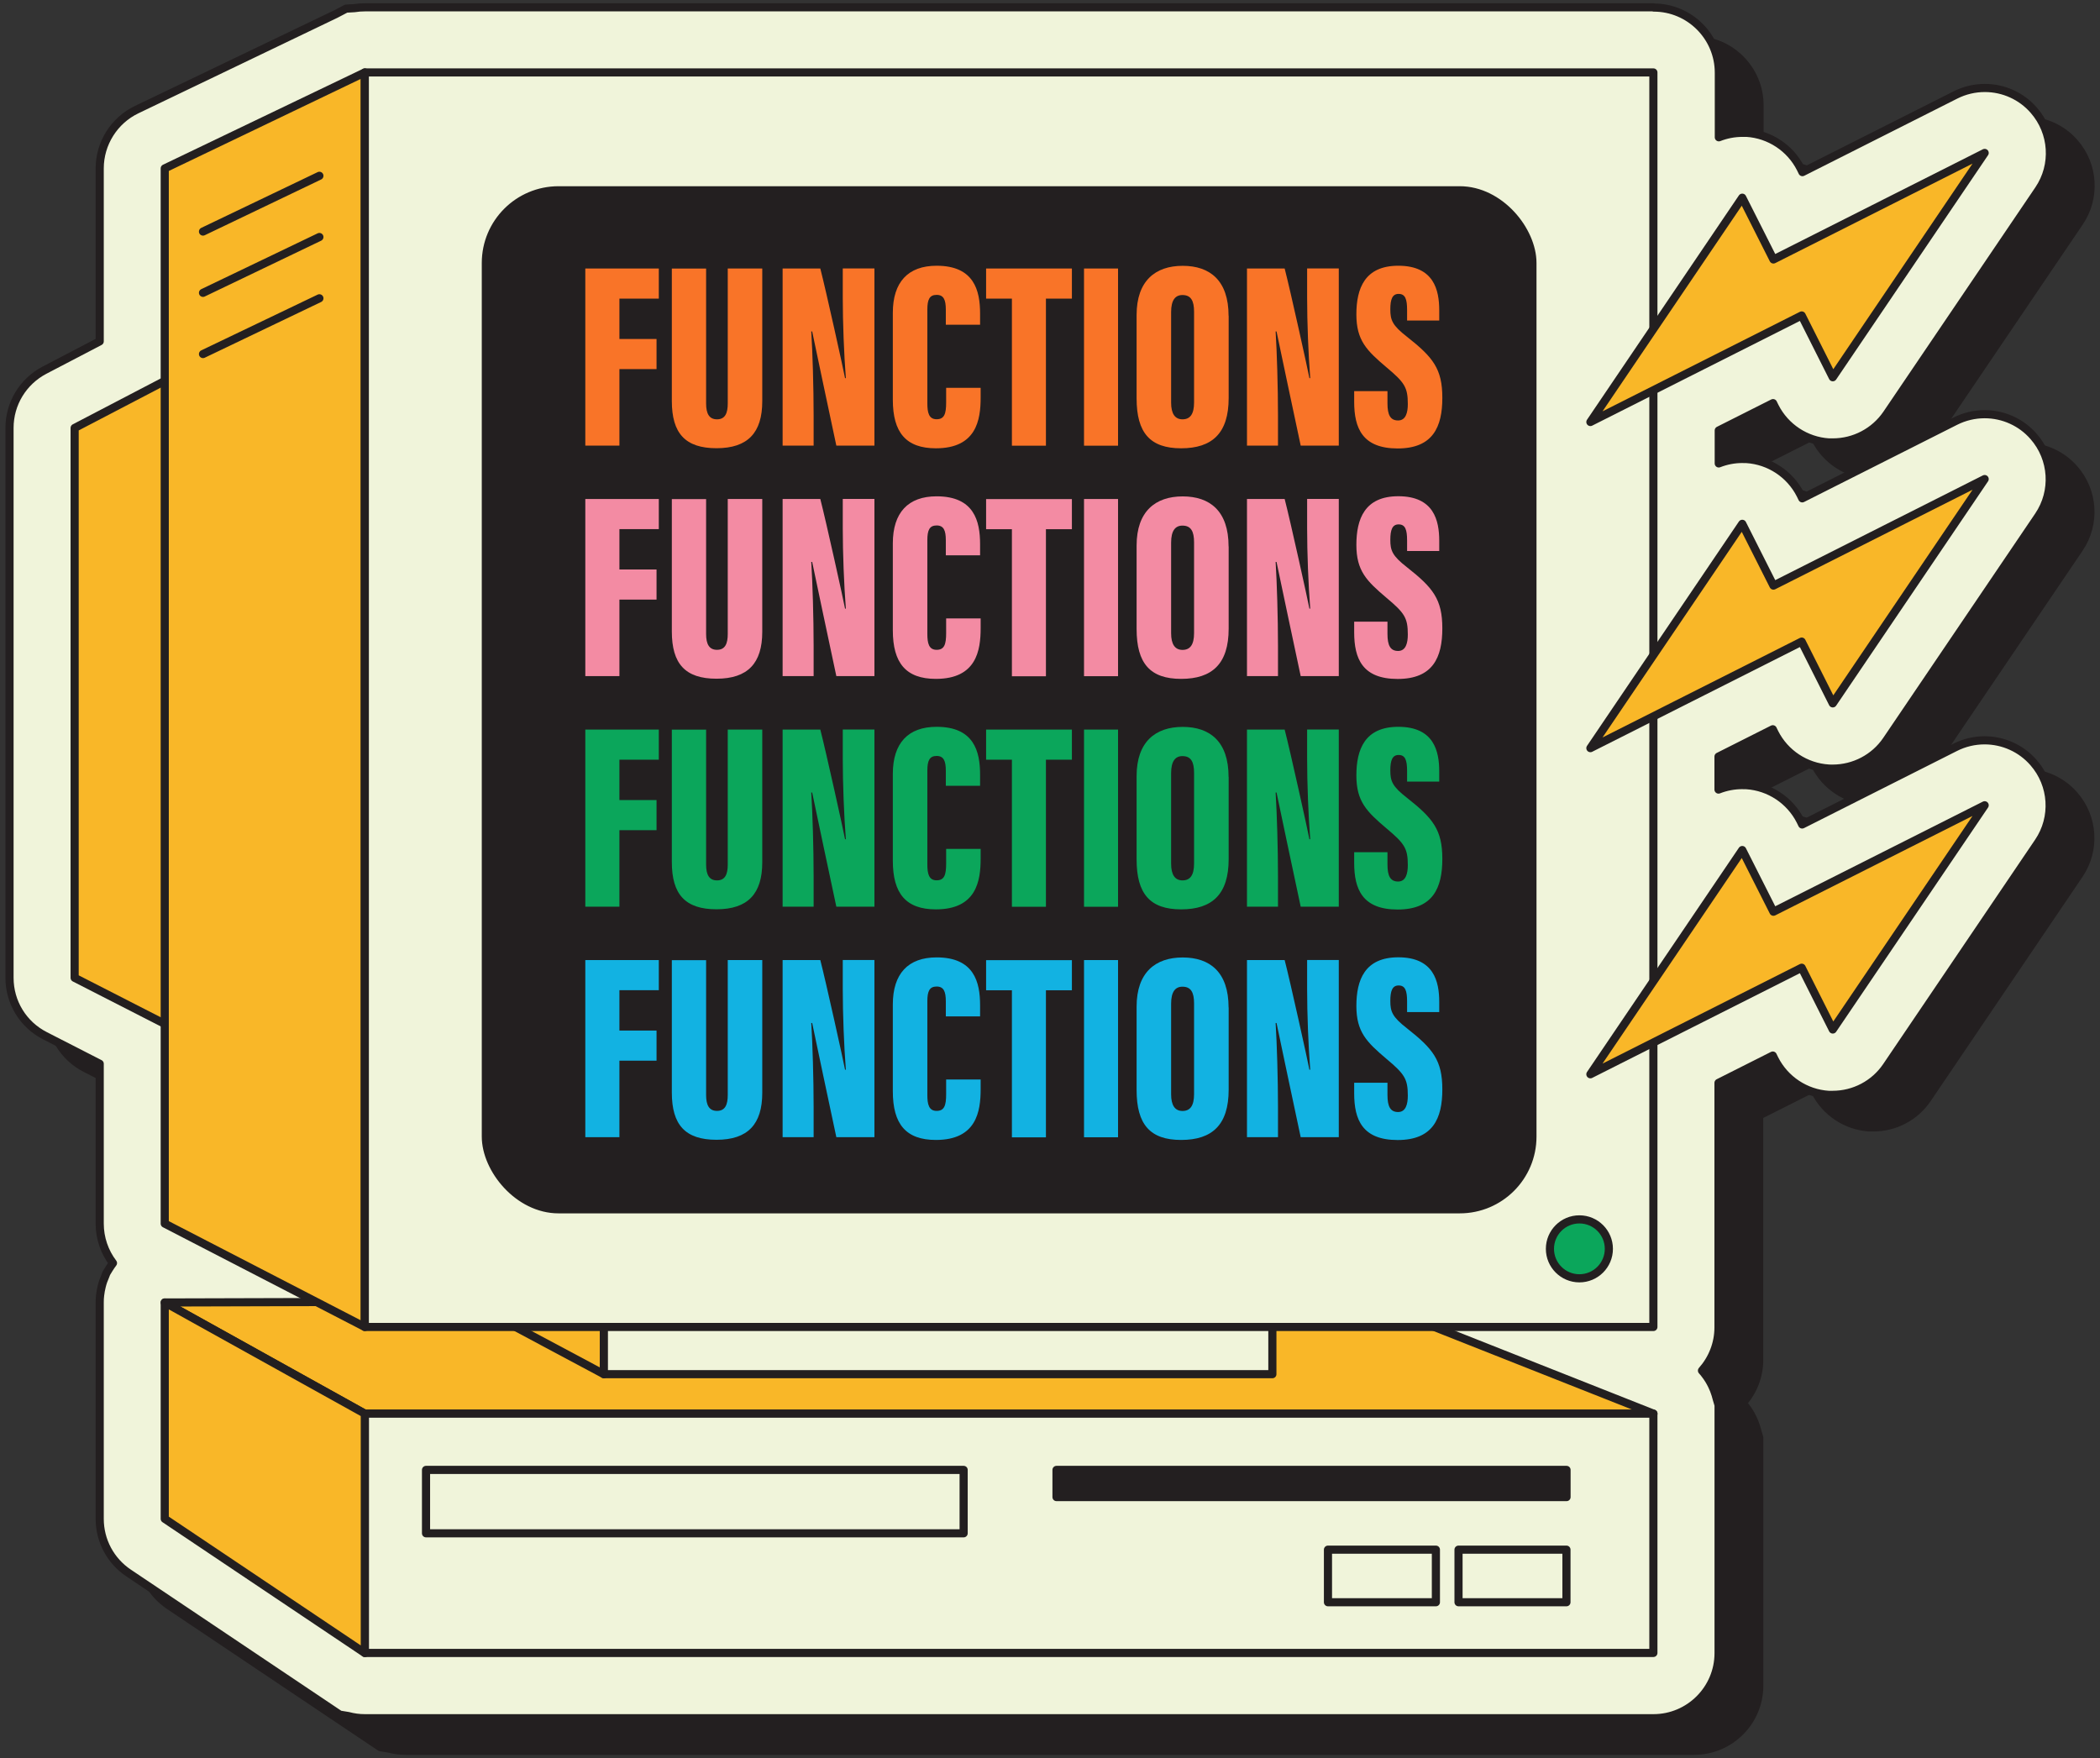 <?xml version="1.0" encoding="UTF-8"?><svg id="b" xmlns="http://www.w3.org/2000/svg" viewBox="0 0 258 216"><rect x="0" y="0" width="258" height="216" fill="#333333" stroke="none"/><path d="M208.14,4.9H49.82c-.42,0-.84,.03-1.26,.1l-1.03,.06-1.3,.68-24.45,11.72c-2.76,1.32-4.54,4.15-4.54,7.21v21.26l-6.78,3.54c-2.65,1.39-4.3,4.11-4.3,7.09V124.14c0,3.02,1.67,5.75,4.36,7.12l6.72,3.44v19.64c0,1.79,.59,3.48,1.63,4.85-.17,.22-.33,.46-.48,.7l-.33,.54-.15,.39c-.18,.4-.32,.8-.42,1.22-.09,.36-.16,.73-.2,1.1-.04,.3-.05,.59-.05,.89v26.59c0,2.68,1.33,5.16,3.55,6.65l24.57,16.48,1.37,.92,1.04,.17c.67,.18,1.35,.27,2.04,.27H208.14c4.41,0,8-3.59,8-8v-30.47l-.22-.74c-.04-.18-.09-.36-.15-.54-.12-.39-.26-.76-.44-1.12-.23-.48-.51-.94-.85-1.38-.12-.16-.25-.32-.38-.46,1.26-1.42,2.03-3.28,2.03-5.32v-30.03l6.67-3.36,.22,.45c1.28,2.53,3.82,4.2,6.63,4.38h.05s.05,0,.05,0h.19s.21,0,.21,0c2.65,0,5.12-1.3,6.61-3.48l18.68-27.59c2.04-3.01,1.79-7.03-.62-9.77-1.5-1.72-3.69-2.72-6-2.72h0c-1.24,0-2.48,.29-3.59,.85l-18.82,9.49-.22-.45c-1.28-2.53-3.82-4.2-6.63-4.38h-.03s-.03,0-.03,0h-.21s-.24-.01-.24-.01c-1.01,0-2,.19-2.92,.55v-4.05l6.67-3.36,.22,.45c1.28,2.53,3.82,4.2,6.64,4.38h.1s.1,.01,.1,.01h.14s.15,0,.15,0c2.65,0,5.13-1.3,6.62-3.48l18.68-27.58c2.04-3.01,1.79-7.03-.62-9.77-1.5-1.72-3.69-2.72-6-2.72-1.24,0-2.48,.29-3.59,.85l-18.82,9.49-.22-.45c-1.28-2.53-3.82-4.2-6.63-4.38h-.04s-.04,0-.04,0h-.19s-.22-.01-.22-.01c-1.02,0-2,.19-2.92,.55v-4.05l6.67-3.36,.22,.45c1.28,2.53,3.82,4.2,6.64,4.38h.07s.07,0,.07,0h.16s.18,0,.18,0c2.65,0,5.12-1.3,6.62-3.48l18.68-27.58c2.04-3.01,1.79-7.03-.62-9.77-1.5-1.72-3.69-2.72-6-2.72-1.24,0-2.48,.29-3.59,.85l-18.82,9.49-.22-.45c-1.28-2.53-3.82-4.2-6.64-4.38h-.07s-.07,0-.07,0h-.16s-.19,0-.19,0c-1.02,0-2.01,.19-2.92,.55v-7.94c0-4.41-3.59-8-8-8h0Z" fill="#231f20" stroke="#231f20" stroke-linecap="round" stroke-linejoin="round"/><path d="M203.14,.9H44.82c-.42,0-.84,.03-1.26,.1l-1.03,.06-1.3,.68L16.79,13.47c-2.76,1.32-4.54,4.15-4.54,7.21v21.26l-6.78,3.54c-2.65,1.39-4.3,4.11-4.3,7.09V120.14c0,3.02,1.67,5.75,4.36,7.12l6.72,3.44v19.64c0,1.79,.59,3.48,1.63,4.85-.17,.22-.33,.46-.48,.7l-.33,.54-.15,.39c-.18,.4-.32,.8-.42,1.22-.09,.36-.16,.73-.2,1.1-.04,.3-.05,.59-.05,.89v26.59c0,2.68,1.33,5.16,3.55,6.65l24.57,16.48,1.37,.92,1.04,.17c.67,.18,1.35,.27,2.04,.27H203.14c4.41,0,8-3.59,8-8v-30.47l-.22-.74c-.04-.18-.09-.36-.15-.54-.12-.39-.26-.76-.44-1.12-.23-.48-.51-.94-.85-1.38-.12-.16-.25-.32-.38-.46,1.26-1.42,2.03-3.28,2.03-5.32v-30.03l6.67-3.36,.22,.45c1.28,2.53,3.82,4.2,6.63,4.38h.05s.05,0,.05,0h.19s.21,0,.21,0c2.65,0,5.12-1.3,6.61-3.48l18.68-27.59c2.04-3.01,1.79-7.03-.62-9.77-1.5-1.72-3.69-2.72-6-2.72h0c-1.24,0-2.48,.29-3.59,.85l-18.82,9.49-.22-.45c-1.28-2.53-3.82-4.2-6.63-4.38h-.03s-.03,0-.03,0h-.21s-.24-.01-.24-.01c-1.01,0-2,.19-2.92,.55v-4.05l6.67-3.36,.22,.45c1.28,2.53,3.82,4.2,6.64,4.38h.1s.1,.01,.1,.01h.14s.15,0,.15,0c2.65,0,5.13-1.3,6.62-3.48l18.68-27.58c2.04-3.01,1.79-7.03-.62-9.77-1.5-1.72-3.69-2.72-6-2.72-1.24,0-2.48,.29-3.59,.85l-18.82,9.49-.22-.45c-1.28-2.53-3.82-4.2-6.63-4.38h-.04s-.04,0-.04,0h-.19s-.22-.01-.22-.01c-1.02,0-2,.19-2.92,.55v-4.05l6.67-3.36,.22,.45c1.28,2.53,3.82,4.2,6.64,4.38h.07s.07,0,.07,0h.16s.18,0,.18,0c2.65,0,5.12-1.3,6.62-3.48l18.68-27.58c2.04-3.01,1.79-7.03-.62-9.77-1.5-1.72-3.69-2.72-6-2.72-1.24,0-2.48,.29-3.59,.85l-18.82,9.49-.22-.45c-1.28-2.53-3.82-4.2-6.64-4.38h-.07s-.07,0-.07,0h-.16s-.19,0-.19,0c-1.02,0-2.01,.19-2.92,.55v-7.94c0-4.41-3.59-8-8-8h0Z" fill="#f0f4da" stroke="#231f20" stroke-linecap="round" stroke-linejoin="round"/><g><polygon points="167.54 159.61 20.24 160.03 44.82 173.69 203.14 173.69 167.54 159.61" fill="#f9b728" stroke="#231f20" stroke-linecap="round" stroke-linejoin="round"/><polygon points="74.19 168.84 63.05 162.89 63.05 149.51 74.19 152.52 74.19 168.84" fill="#f9b728" stroke="#231f20" stroke-linecap="round" stroke-linejoin="round"/><rect x="74.19" y="152.52" width="82.13" height="16.32" fill="#f0f4da" stroke="#231f20" stroke-linecap="round" stroke-linejoin="round"/><polygon points="35.08 39.06 9.17 52.58 9.17 120.14 34.1 132.89 35.08 39.06" fill="#f9b728" stroke="#231f20" stroke-linecap="round" stroke-linejoin="round"/><polygon points="44.82 163.04 20.24 150.34 20.24 20.69 44.82 8.9 44.82 163.04" fill="#f9b728" stroke="#231f20" stroke-linecap="round" stroke-linejoin="round"/><line x1="24.94" y1="28.45" x2="39.24" y2="21.6" fill="#f0f4da" stroke="#231f20" stroke-linecap="round" stroke-linejoin="round"/><line x1="24.94" y1="35.98" x2="39.24" y2="29.12" fill="#f0f4da" stroke="#231f20" stroke-linecap="round" stroke-linejoin="round"/><line x1="24.94" y1="43.5" x2="39.24" y2="36.65" fill="#f0f4da" stroke="#231f20" stroke-linecap="round" stroke-linejoin="round"/><rect x="44.82" y="8.9" width="158.31" height="154.14" fill="#f0f4da" stroke="#231f20" stroke-linecap="round" stroke-linejoin="round"/><rect x="44.82" y="173.69" width="158.31" height="29.4" fill="#f0f4da" stroke="#231f20" stroke-linecap="round" stroke-linejoin="round"/><rect x="59.69" y="23.38" width="128.58" height="125.2" rx="8.93" ry="8.93" fill="#231f20" stroke="#231f20" stroke-linecap="round" stroke-linejoin="round"/><polygon points="20.24 160.03 20.24 186.61 44.82 203.1 44.82 173.69 20.24 160.03" fill="#f9b728" stroke="#231f20" stroke-linecap="round" stroke-linejoin="round"/><circle cx="194.04" cy="153.44" r="3.62" fill="#0ba65b" stroke="#231f20" stroke-linecap="round" stroke-linejoin="round"/><rect x="129.8" y="180.6" width="62.66" height="3.34" fill="#231f20" stroke="#231f20" stroke-linecap="round" stroke-linejoin="round"/><rect x="52.34" y="180.6" width="66.05" height="7.79" fill="#f0f4da" stroke="#231f20" stroke-linecap="round" stroke-linejoin="round"/><rect x="179.19" y="190.4" width="13.26" height="6.46" fill="#f0f4da" stroke="#231f20" stroke-linecap="round" stroke-linejoin="round"/><rect x="163.15" y="190.4" width="13.26" height="6.46" fill="#f0f4da" stroke="#231f20" stroke-linecap="round" stroke-linejoin="round"/><polygon points="243.83 18.79 217.88 31.88 214.05 24.29 195.39 51.85 221.35 38.76 225.17 46.35 243.83 18.79" fill="#f9b728" stroke="#231f20" stroke-linecap="round" stroke-linejoin="round"/><polygon points="243.83 58.86 217.88 71.95 214.05 64.36 195.39 91.92 221.35 78.83 225.17 86.42 243.83 58.86" fill="#f9b728" stroke="#231f20" stroke-linecap="round" stroke-linejoin="round"/><polygon points="243.83 98.94 217.88 112.02 214.05 104.44 195.39 131.99 221.35 118.9 225.17 126.49 243.83 98.94" fill="#f9b728" stroke="#231f20" stroke-linecap="round" stroke-linejoin="round"/><g><g><path d="M71.91,32.99h9.03v3.7h-4.84v4.96h4.56v3.7h-4.56v9.4h-4.19v-21.77Z" fill="#f97428"/><path d="M86.75,32.99v16.58c0,1.27,.39,1.95,1.34,1.95,1.01,0,1.32-.77,1.32-1.95v-16.58h4.24v16.31c0,3.86-1.77,5.77-5.62,5.77s-5.49-1.84-5.49-5.8v-16.27h4.21Z" fill="#f97428"/><path d="M96.15,54.76v-21.77h4.63c.69,2.66,2.87,12.52,3.04,13.47h.1c-.23-2.9-.38-6.86-.38-9.9v-3.58h3.89v21.77h-4.68c-.45-2.07-2.83-13.34-2.97-14.03h-.11c.16,2.56,.29,6.89,.29,10.31v3.72h-3.82Z" fill="#f97428"/><path d="M120.48,47.65v1.18c0,2.75-.51,6.25-5.5,6.25-3.69,0-5.29-1.96-5.29-5.97v-10.68c0-3.79,1.89-5.78,5.38-5.78,4.6,0,5.34,3.03,5.34,5.88v1.37h-4.21v-1.86c0-1.2-.26-1.81-1.13-1.81s-1.14,.57-1.14,1.81v11.51c0,1.16,.19,1.96,1.14,1.96s1.17-.67,1.17-2.05v-1.81h4.24Z" fill="#f97428"/><path d="M124.32,36.69h-3.17v-3.7h10.54v3.7h-3.19v18.07h-4.18v-18.07Z" fill="#f97428"/><path d="M137.36,32.99v21.77h-4.18v-21.77h4.18Z" fill="#f97428"/><path d="M150.95,38.81v10.1c0,4.32-2.03,6.17-5.84,6.17s-5.47-1.9-5.47-6.13v-10.25c0-4.2,2.31-6.04,5.66-6.04s5.64,1.8,5.64,6.15Zm-7.07-.47v11.13c0,1.34,.46,2.05,1.4,2.05s1.42-.64,1.42-2.07v-11.14c0-1.36-.38-2.06-1.43-2.06-.89,0-1.39,.64-1.39,2.09Z" fill="#f97428"/><path d="M153.2,54.76v-21.77h4.63c.69,2.66,2.87,12.52,3.04,13.47h.1c-.23-2.9-.38-6.86-.38-9.9v-3.58h3.89v21.77h-4.68c-.45-2.07-2.83-13.34-2.97-14.03h-.11c.16,2.56,.29,6.89,.29,10.31v3.72h-3.82Z" fill="#f97428"/><path d="M170.46,48.05v1.51c0,1.43,.36,2.1,1.31,2.1s1.19-.99,1.19-2.01c0-2.05-.39-2.65-2.61-4.51-2.45-2.08-3.71-3.31-3.71-6.51s1.03-5.98,5.15-5.98c4.38,0,5.03,2.99,5.03,5.48v1.25h-3.95v-1.3c0-1.32-.22-1.97-1.04-1.97-.77,0-1.02,.66-1.02,1.9,0,1.31,.24,1.96,2.04,3.36,3.2,2.52,4.35,3.93,4.35,7.51s-1.16,6.22-5.49,6.22-5.34-2.5-5.34-5.73v-1.31h4.1Z" fill="#f97428"/></g><g><path d="M71.91,61.31h9.03v3.7h-4.84v4.96h4.56v3.7h-4.56v9.4h-4.19v-21.77Z" fill="#f38ba3"/><path d="M86.75,61.31v16.58c0,1.27,.39,1.95,1.34,1.95,1.01,0,1.32-.77,1.32-1.95v-16.58h4.24v16.31c0,3.86-1.77,5.77-5.62,5.77s-5.49-1.84-5.49-5.8v-16.27h4.21Z" fill="#f38ba3"/><path d="M96.15,83.08v-21.77h4.63c.69,2.66,2.87,12.52,3.04,13.47h.1c-.23-2.9-.38-6.86-.38-9.9v-3.58h3.89v21.77h-4.68c-.45-2.07-2.83-13.34-2.97-14.03h-.11c.16,2.56,.29,6.89,.29,10.31v3.72h-3.82Z" fill="#f38ba3"/><path d="M120.48,75.98v1.18c0,2.75-.51,6.25-5.5,6.25-3.69,0-5.29-1.96-5.29-5.97v-10.68c0-3.79,1.89-5.78,5.38-5.78,4.6,0,5.34,3.03,5.34,5.88v1.37h-4.21v-1.86c0-1.2-.26-1.81-1.13-1.81s-1.14,.57-1.14,1.81v11.51c0,1.16,.19,1.96,1.14,1.96s1.17-.67,1.17-2.05v-1.81h4.24Z" fill="#f38ba3"/><path d="M124.32,65.02h-3.17v-3.7h10.54v3.7h-3.19v18.07h-4.18v-18.07Z" fill="#f38ba3"/><path d="M137.36,61.31v21.77h-4.18v-21.77h4.18Z" fill="#f38ba3"/><path d="M150.95,67.14v10.1c0,4.32-2.03,6.17-5.84,6.17s-5.47-1.9-5.47-6.13v-10.25c0-4.2,2.31-6.04,5.66-6.04s5.64,1.8,5.64,6.15Zm-7.07-.47v11.13c0,1.34,.46,2.05,1.4,2.05s1.42-.64,1.42-2.07v-11.14c0-1.36-.38-2.06-1.43-2.06-.89,0-1.39,.64-1.39,2.09Z" fill="#f38ba3"/><path d="M153.2,83.08v-21.77h4.63c.69,2.66,2.87,12.52,3.04,13.47h.1c-.23-2.9-.38-6.86-.38-9.9v-3.58h3.89v21.77h-4.68c-.45-2.07-2.83-13.34-2.97-14.03h-.11c.16,2.56,.29,6.89,.29,10.31v3.72h-3.82Z" fill="#f38ba3"/><path d="M170.46,76.37v1.51c0,1.43,.36,2.1,1.31,2.1s1.19-.99,1.19-2.01c0-2.05-.39-2.65-2.61-4.51-2.45-2.08-3.71-3.31-3.71-6.51s1.03-5.98,5.15-5.98c4.38,0,5.03,2.99,5.03,5.48v1.25h-3.95v-1.3c0-1.32-.22-1.97-1.04-1.97-.77,0-1.02,.66-1.02,1.9,0,1.31,.24,1.96,2.04,3.36,3.2,2.52,4.35,3.93,4.35,7.51s-1.16,6.22-5.49,6.22-5.34-2.5-5.34-5.73v-1.31h4.1Z" fill="#f38ba3"/></g><g><path d="M71.91,89.64h9.03v3.7h-4.84v4.96h4.56v3.7h-4.56v9.4h-4.19v-21.77Z" fill="#0ba65b"/><path d="M86.75,89.64v16.58c0,1.27,.39,1.95,1.34,1.95,1.01,0,1.32-.77,1.32-1.95v-16.58h4.24v16.31c0,3.86-1.77,5.77-5.62,5.77s-5.49-1.84-5.49-5.8v-16.27h4.21Z" fill="#0ba65b"/><path d="M96.15,111.41v-21.77h4.63c.69,2.66,2.87,12.52,3.04,13.47h.1c-.23-2.9-.38-6.86-.38-9.9v-3.58h3.89v21.77h-4.68c-.45-2.07-2.83-13.34-2.97-14.03h-.11c.16,2.56,.29,6.89,.29,10.31v3.72h-3.82Z" fill="#0ba65b"/><path d="M120.48,104.3v1.18c0,2.75-.51,6.25-5.5,6.25-3.69,0-5.29-1.96-5.29-5.97v-10.68c0-3.79,1.89-5.78,5.38-5.78,4.6,0,5.34,3.03,5.34,5.88v1.37h-4.21v-1.86c0-1.2-.26-1.81-1.13-1.81s-1.14,.57-1.14,1.81v11.51c0,1.16,.19,1.96,1.14,1.96s1.17-.67,1.17-2.05v-1.81h4.24Z" fill="#0ba65b"/><path d="M124.32,93.34h-3.17v-3.7h10.54v3.7h-3.19v18.07h-4.18v-18.07Z" fill="#0ba65b"/><path d="M137.36,89.64v21.77h-4.18v-21.77h4.18Z" fill="#0ba65b"/><path d="M150.95,95.46v10.1c0,4.32-2.03,6.17-5.84,6.17s-5.47-1.9-5.47-6.13v-10.25c0-4.2,2.31-6.04,5.66-6.04s5.64,1.8,5.64,6.15Zm-7.07-.47v11.13c0,1.34,.46,2.05,1.4,2.05s1.42-.64,1.42-2.07v-11.14c0-1.36-.38-2.06-1.43-2.06-.89,0-1.39,.64-1.39,2.09Z" fill="#0ba65b"/><path d="M153.2,111.41v-21.77h4.63c.69,2.66,2.87,12.52,3.04,13.47h.1c-.23-2.9-.38-6.86-.38-9.9v-3.58h3.89v21.77h-4.68c-.45-2.07-2.83-13.34-2.97-14.03h-.11c.16,2.56,.29,6.89,.29,10.31v3.72h-3.82Z" fill="#0ba65b"/><path d="M170.46,104.7v1.51c0,1.43,.36,2.1,1.31,2.1s1.19-.99,1.19-2.01c0-2.05-.39-2.65-2.61-4.51-2.45-2.08-3.71-3.31-3.71-6.51s1.03-5.98,5.15-5.98c4.38,0,5.03,2.99,5.03,5.48v1.25h-3.95v-1.3c0-1.32-.22-1.97-1.04-1.97-.77,0-1.02,.66-1.02,1.9,0,1.31,.24,1.96,2.04,3.36,3.2,2.52,4.35,3.93,4.35,7.51s-1.16,6.22-5.49,6.22-5.34-2.5-5.34-5.73v-1.31h4.1Z" fill="#0ba65b"/></g><g><path d="M71.91,117.96h9.03v3.7h-4.84v4.96h4.56v3.7h-4.56v9.4h-4.19v-21.77Z" fill="#12b2e2"/><path d="M86.75,117.96v16.58c0,1.27,.39,1.95,1.34,1.95,1.01,0,1.32-.77,1.32-1.95v-16.58h4.24v16.31c0,3.86-1.77,5.77-5.62,5.77s-5.49-1.84-5.49-5.8v-16.27h4.21Z" fill="#12b2e2"/><path d="M96.15,139.73v-21.77h4.63c.69,2.66,2.87,12.52,3.04,13.47h.1c-.23-2.9-.38-6.86-.38-9.9v-3.58h3.89v21.77h-4.68c-.45-2.07-2.83-13.34-2.97-14.03h-.11c.16,2.56,.29,6.89,.29,10.31v3.72h-3.82Z" fill="#12b2e2"/><path d="M120.48,132.63v1.18c0,2.75-.51,6.25-5.5,6.25-3.69,0-5.29-1.96-5.29-5.97v-10.68c0-3.79,1.89-5.78,5.38-5.78,4.6,0,5.34,3.03,5.34,5.88v1.37h-4.21v-1.86c0-1.2-.26-1.81-1.13-1.81s-1.14,.57-1.14,1.81v11.51c0,1.16,.19,1.96,1.14,1.96s1.17-.67,1.17-2.05v-1.81h4.24Z" fill="#12b2e2"/><path d="M124.32,121.67h-3.17v-3.7h10.54v3.7h-3.19v18.07h-4.18v-18.07Z" fill="#12b2e2"/><path d="M137.36,117.96v21.77h-4.18v-21.77h4.18Z" fill="#12b2e2"/><path d="M150.95,123.79v10.1c0,4.32-2.03,6.17-5.84,6.17s-5.47-1.9-5.47-6.13v-10.25c0-4.2,2.31-6.04,5.66-6.04s5.64,1.8,5.64,6.15Zm-7.07-.47v11.13c0,1.34,.46,2.05,1.4,2.05s1.42-.64,1.42-2.07v-11.14c0-1.36-.38-2.06-1.43-2.06-.89,0-1.39,.64-1.39,2.09Z" fill="#12b2e2"/><path d="M153.2,139.73v-21.77h4.63c.69,2.66,2.87,12.52,3.04,13.47h.1c-.23-2.9-.38-6.86-.38-9.9v-3.58h3.89v21.77h-4.68c-.45-2.07-2.83-13.34-2.97-14.03h-.11c.16,2.56,.29,6.89,.29,10.31v3.72h-3.82Z" fill="#12b2e2"/><path d="M170.46,133.02v1.51c0,1.43,.36,2.1,1.31,2.1s1.19-.99,1.19-2.01c0-2.05-.39-2.65-2.61-4.51-2.45-2.08-3.71-3.31-3.71-6.51s1.03-5.98,5.15-5.98c4.38,0,5.03,2.99,5.03,5.48v1.25h-3.95v-1.3c0-1.32-.22-1.97-1.04-1.97-.77,0-1.02,.66-1.02,1.9,0,1.31,.24,1.96,2.04,3.36,3.2,2.52,4.35,3.93,4.35,7.51s-1.16,6.22-5.49,6.22-5.34-2.5-5.34-5.73v-1.31h4.1Z" fill="#12b2e2"/></g></g></g></svg>